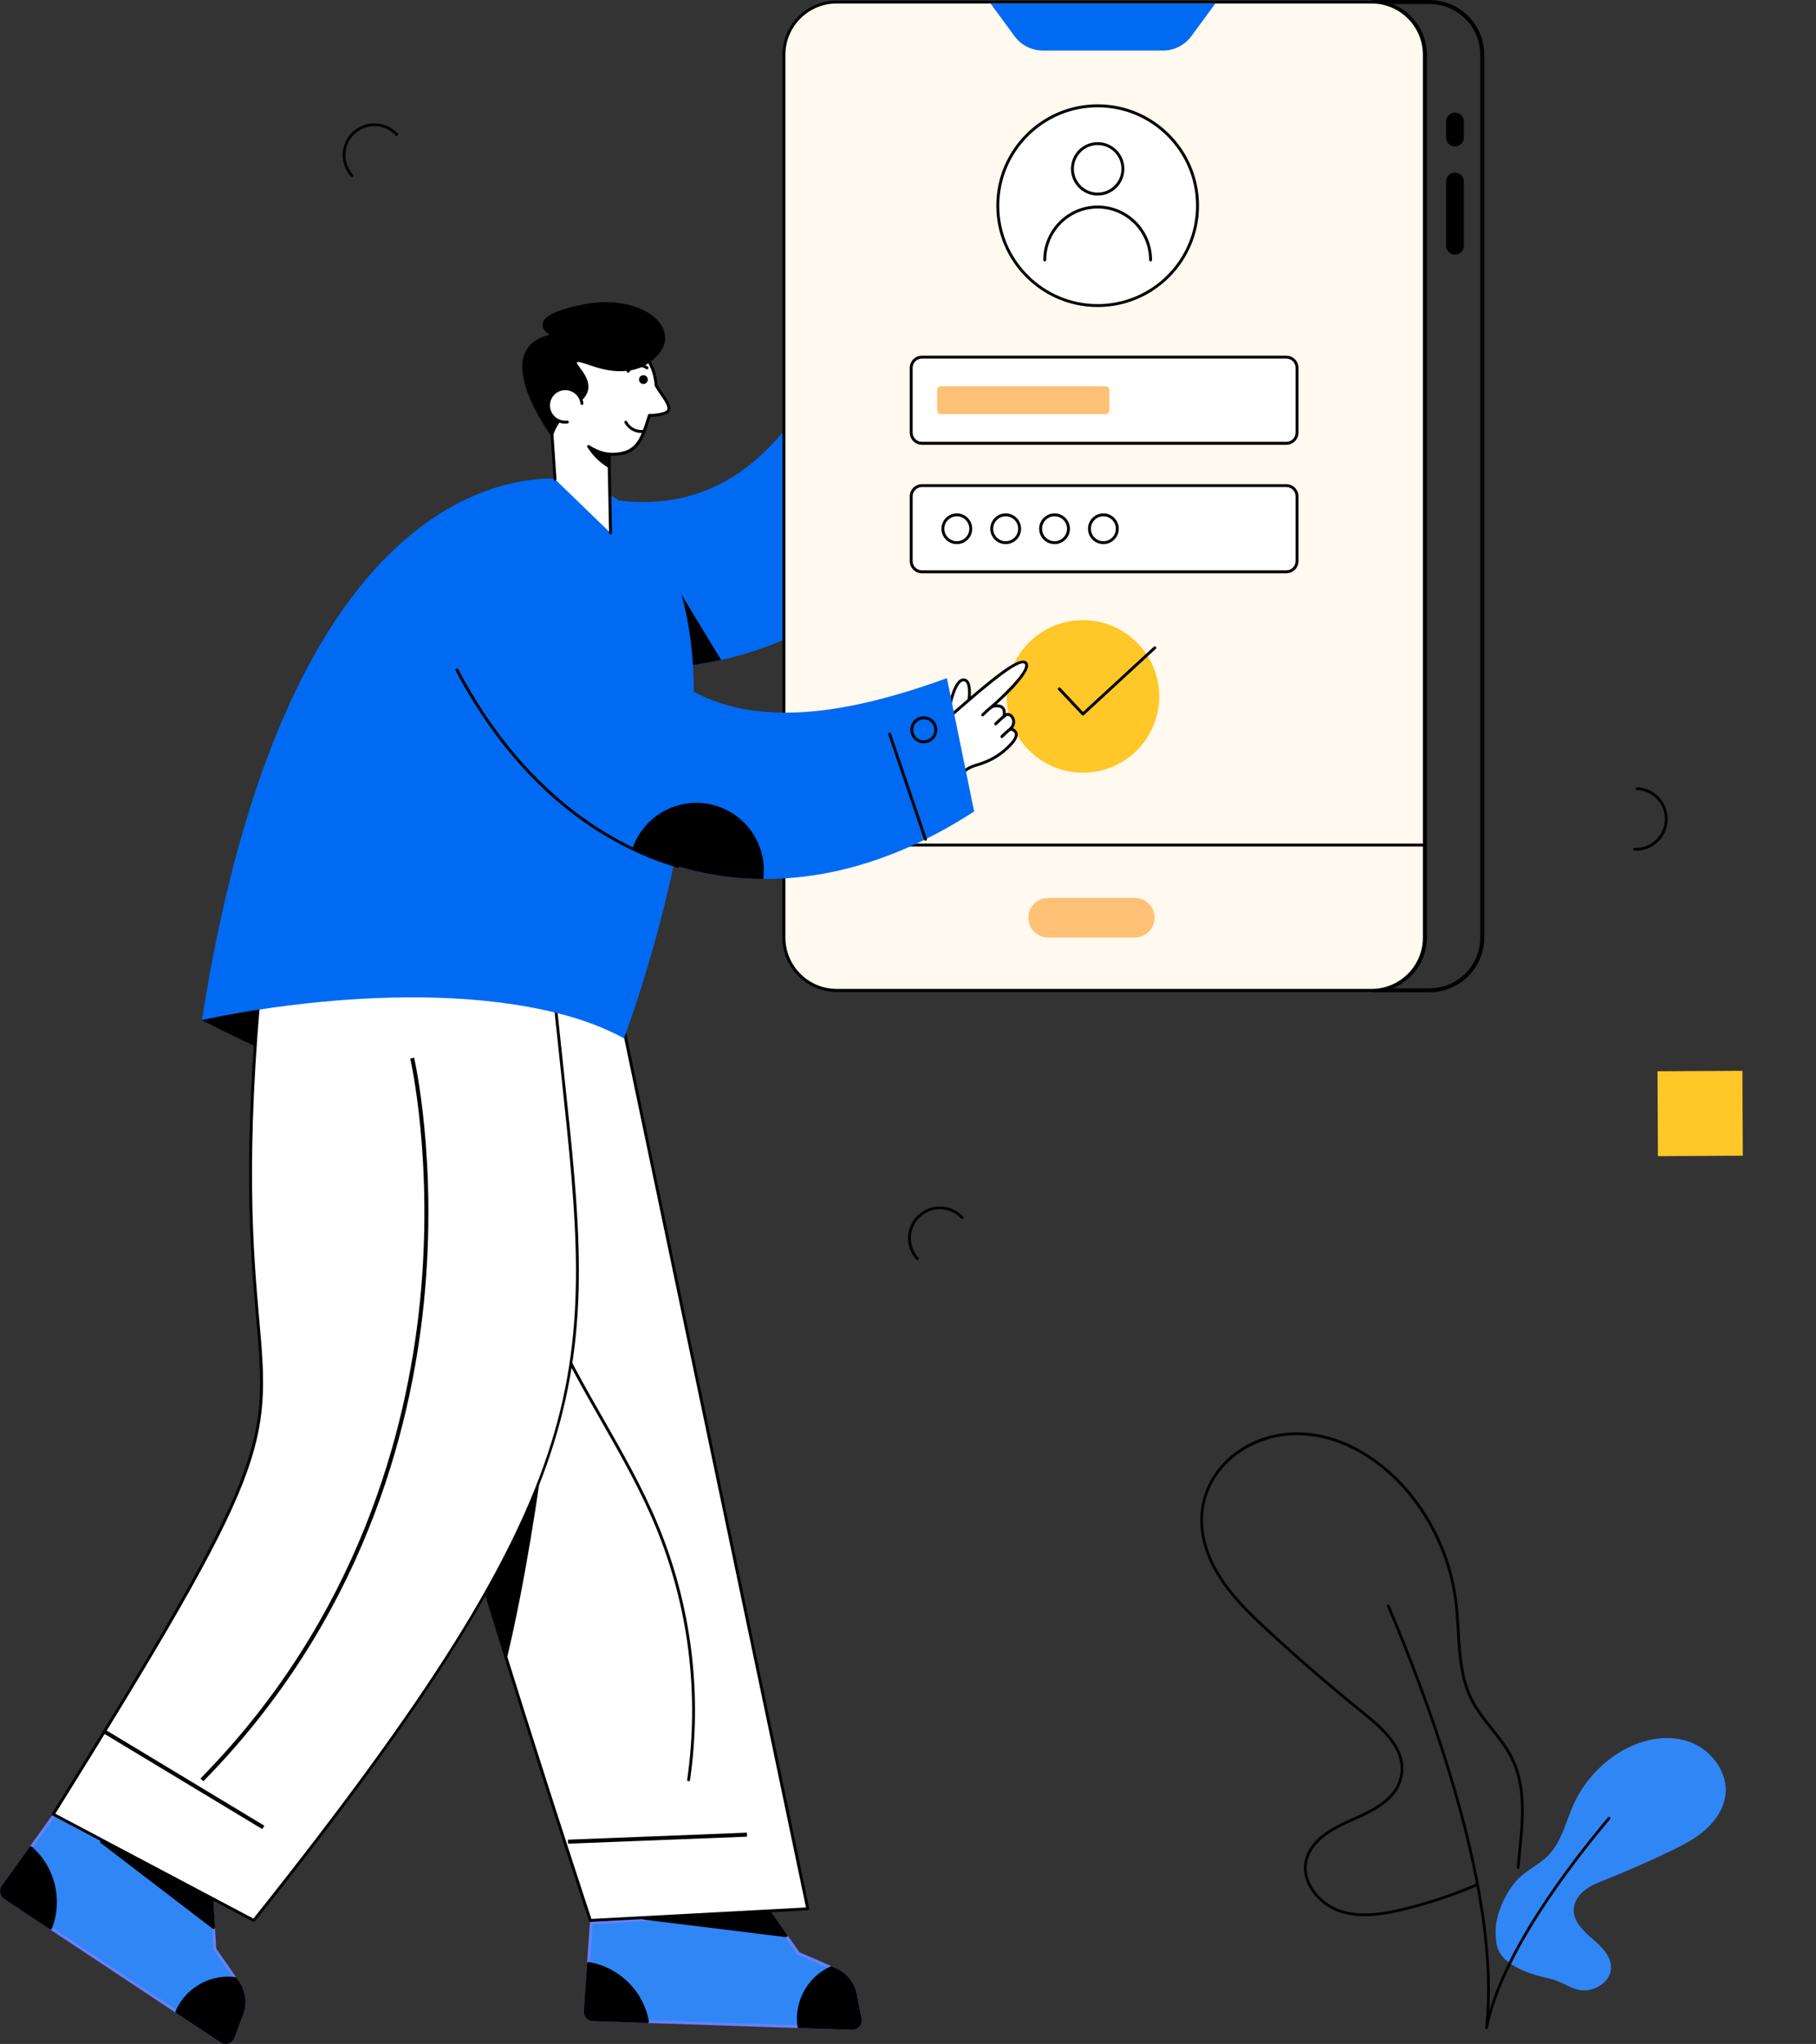 <?xml version="1.0" encoding="UTF-8"?>
<svg id="Layer_1" data-name="Layer 1" xmlns="http://www.w3.org/2000/svg" xmlns:xlink="http://www.w3.org/1999/xlink" viewBox="0 0 668.67 752.64">
  <rect x="0" y="0" width="668.67" height="752.64" fill="#333333" stroke="none"/>
  <defs>
    <style>
      .cls-1 {
        fill: #3086f4;
      }

      .cls-1, .cls-2, .cls-3, .cls-4, .cls-5, .cls-6, .cls-7, .cls-8, .cls-9 {
        stroke-width: 0px;
      }

      .cls-2 {
        fill: #ffc176;
      }

      .cls-4 {
        fill: none;
      }

      .cls-5 {
        fill: #6680ff;
      }

      .cls-6 {
        fill: #fff;
      }

      .cls-7 {
        fill: #006af2;
      }

      .cls-8 {
        fill: #fff9f0;
      }

      .cls-10 {
        clip-path: url(#clippath);
      }

      .cls-9 {
        fill: #ffc727;
      }
    </style>
    <clipPath id="clippath">
      <rect class="cls-4" x="0" width="668.67" height="752.63"/>
    </clipPath>
  </defs>
  <g class="cls-10">
    <g>
      <path class="cls-1" d="m218.3,743.71c98.2,3.3,70.95,2.38,75.87,2.55l19.59.66c1.89.06,3.35-1.66,2.98-3.52l-1.78-9.01c-.8-4.08-3.56-7.5-7.38-9.16l-1.48-.65-12.12-5.28-10.74-15.34-65.5,4.17c-.23,3.33.84-12.03-2.26,32.44-.12,1.67,1.18,3.1,2.83,3.15h0Z"/>
      <path class="cls-5" d="m313.75,747.45l-95.46-3.2c-1.95-.07-3.49-1.74-3.35-3.73l2.26-32.44c.02-.27.23-.48.5-.5l65.5-4.17c.18-.03.37.08.47.23l10.66,15.21,13.47,5.88c3.98,1.73,6.85,5.29,7.69,9.54l1.78,9.01c.4,2.06-1.08,4.16-3.53,4.16h0Zm-95.51-38.83l-2.23,31.98c-.1,1.36.95,2.53,2.31,2.58l95.46,3.2c1.47.09,2.74-1.31,2.44-2.88l-1.78-9.01c-.77-3.9-3.41-7.18-7.07-8.77l-13.61-5.94c-.09-.04-.17-.1-.23-.19l-10.57-15.09-64.73,4.12h0Z"/>
      <path class="cls-3" d="m218.3,743.71l20.11.68c-1.89-10.48-10.23-19.47-21.71-21.38l-1.23,17.55c-.12,1.67,1.18,3.1,2.83,3.15h0Z"/>
      <path class="cls-3" d="m238.41,744.92c-31.06-1.04-15.68-.53-20.12-.67-1.95-.07-3.49-1.75-3.35-3.73l1.23-17.55c.02-.32.31-.54.62-.49,11.37,1.9,20.17,10.79,22.15,21.81.06.33-.19.63-.53.63h0Zm-21.22-21.29l-1.19,16.96c-.09,1.36.96,2.53,2.31,2.58l19.43.65c-2.06-9.94-9.99-18.18-20.56-20.19h0Z"/>
      <path class="cls-3" d="m294.17,746.25l19.59.66c1.89.06,3.35-1.66,2.98-3.52l-1.78-9.01c-.8-4.08-3.56-7.5-7.38-9.16l-1.48-.65c-1.51.67-2.96,1.55-4.33,2.63-5.96,4.71-8.61,12.04-7.6,19.06h0Z"/>
      <path class="cls-3" d="m313.75,747.45l-19.59-.66c-.26-.01-.48-.2-.51-.46-1.07-7.42,1.92-14.91,7.79-19.55,1.39-1.1,2.88-2.01,4.44-2.7.14-.06.29-.06.43,0l1.48.65c3.98,1.73,6.85,5.29,7.69,9.54l1.78,9.01c.4,2.06-1.08,4.16-3.53,4.16h0Zm-19.1-1.71l19.14.64c1.47.08,2.74-1.32,2.44-2.88l-1.78-9.01c-.77-3.9-3.41-7.18-7.07-8.77l-1.27-.56c-1.4.65-2.75,1.47-4,2.47-5.46,4.31-8.29,11.22-7.46,18.11h0Z"/>
      <path class="cls-3" d="m236.96,706.3l52.44,6.45-6.17-8.81-46.27,2.36Z"/>
      <path class="cls-3" d="m289.34,713.29l-52.44-6.45c-.27-.04-.48-.27-.47-.55.01-.28.23-.5.51-.52l46.27-2.36c.19-.02.36.07.47.23l6.17,8.81c.26.38-.04.9-.5.84h0Zm-46.19-6.77l45.13,5.55-5.31-7.58-39.82,2.03Z"/>
      <path class="cls-1" d="m1.85,698.83c81.89,54.3,59.16,39.23,63.27,41.95l16.34,10.83c1.58,1.04,3.72.34,4.39-1.43l3.21-8.61c1.45-3.89.9-8.26-1.48-11.67l-.92-1.33-7.55-10.86-1.1-18.69-57.96-30.8c-1.94,2.71,7.02-9.8-18.94,26.44-.97,1.36-.62,3.26.76,4.17h0Z"/>
      <path class="cls-5" d="m81.16,752.06L1.55,699.28c-1.63-1.08-2.05-3.32-.9-4.92l18.94-26.44c.16-.22.45-.29.69-.16l57.96,30.8c.16.09.27.26.28.44l1.1,18.54,8.39,12.07c2.48,3.55,3.06,8.1,1.54,12.16l-3.21,8.61c-.8,2.12-3.34,2.92-5.19,1.7h0Zm-60.97-83.14l-18.67,26.06c-.8,1.11-.51,2.66.62,3.41l79.61,52.78c1.28.85,3.04.28,3.59-1.18l3.21-8.6c1.39-3.73.86-7.91-1.42-11.17l-8.47-12.19c-.06-.08-.09-.17-.1-.27l-1.09-18.39-57.28-30.43h0Z"/>
      <path class="cls-3" d="m1.85,698.83l16.76,11.12c3.89-9.92,1.5-21.94-7.27-29.59l-10.25,14.3c-.97,1.36-.62,3.26.76,4.17h0Z"/>
      <path class="cls-3" d="m18.31,710.4l-16.76-11.12c-1.63-1.08-2.05-3.32-.9-4.92l10.25-14.3c.17-.23.52-.32.79-.09,8.9,7.76,11.41,20.01,7.42,30.19-.12.31-.51.44-.79.25Zm-6.89-29.24l-9.9,13.82c-.8,1.11-.51,2.66.62,3.41l16.2,10.75c3.45-9.53,1.04-20.7-6.92-27.97h0Z"/>
      <path class="cls-3" d="m65.12,740.78l16.34,10.83c1.58,1.04,3.72.34,4.39-1.43l3.21-8.61c1.45-3.89.9-8.25-1.48-11.67l-.92-1.34c-1.64-.22-3.34-.23-5.07-.03-7.55.89-13.64,5.74-16.46,12.24Z"/>
      <path class="cls-3" d="m81.16,752.06l-16.34-10.83c-.21-.15-.3-.42-.19-.66,2.98-6.88,9.45-11.69,16.89-12.56,1.76-.21,3.51-.2,5.2.03.15.02.28.1.37.23l.92,1.34c2.48,3.55,3.06,8.1,1.54,12.16l-3.21,8.61c-.8,2.12-3.34,2.92-5.18,1.7h0Zm-15.37-11.47l15.96,10.58c1.28.85,3.04.28,3.59-1.18l3.21-8.6c1.39-3.73.86-7.91-1.42-11.17l-.79-1.14c-1.53-.18-3.11-.18-4.7,0-6.91.81-12.94,5.21-15.85,11.52h0Z"/>
      <path class="cls-3" d="m37.39,678.19l41.23,31.57-.63-10.74-40.59-20.83Z"/>
      <path class="cls-3" d="m78.3,710.19l-41.23-31.57c-.22-.17-.28-.48-.13-.71.15-.24.45-.31.7-.19l40.6,20.83c.17.09.28.26.29.45l.63,10.74c.03.46-.5.74-.86.46Zm-35.85-28.8l35.57,27.24-.55-9.27-35.02-17.97Z"/>
      <path class="cls-7" d="m360.28,131.15c-8.33,62.27-45.03,100.97-94.77,111.86-6.62,1.46-13.46,2.41-20.52,2.87-15.31.97-31.54-.41-48.32-4.28l2.54-65.04c62.34,25.32,94.75-9.96,117.32-69.8l43.75,24.39h0Z"/>
      <path class="cls-3" d="m265.51,243c-6.62,1.46-13.46,2.41-20.52,2.87l-.99-38.38,21.51,35.51h0Z"/>
      <path class="cls-4" d="m545.78,20.16v325.09c0,10.73-8.71,19.42-19.44,19.42h-21.11c10.73,0,19.42-8.69,19.42-19.42V20.16c0-10.73-8.69-19.42-19.42-19.42h21.11c10.73,0,19.44,8.69,19.44,19.42Z"/>
      <path class="cls-3" d="m526.35,365.4h-21.11v-1.47c10.3,0,18.68-8.38,18.68-18.68V20.16c0-10.3-8.38-18.68-18.68-18.68V0h21.11c11.12,0,20.17,9.04,20.17,20.15v325.09c0,11.11-9.05,20.15-20.17,20.15h0Zm-13.56-1.47h13.56c10.31,0,18.7-8.38,18.7-18.68V20.16c0-10.3-8.39-18.68-18.7-18.68h-13.56c7.38,2.99,12.6,10.24,12.6,18.68v325.09c0,8.44-5.22,15.69-12.6,18.68Z"/>
      <path class="cls-8" d="m505.03.74h-196.95c-10.73,0-19.43,8.7-19.43,19.43v325.08c0,10.73,8.7,19.43,19.43,19.43h196.95c10.73,0,19.43-8.7,19.43-19.43V20.17c0-10.73-8.7-19.43-19.43-19.43Z"/>
      <path class="cls-3" d="m505.03,365.21h-196.95c-11.01,0-19.96-8.96-19.96-19.96V20.17c0-11.01,8.96-19.96,19.96-19.96h196.95c11.01,0,19.96,8.96,19.96,19.96v325.08c0,11.01-8.96,19.96-19.96,19.96ZM308.08,1.28c-10.42,0-18.89,8.47-18.89,18.89v325.08c0,10.42,8.47,18.89,18.89,18.89h196.95c10.42,0,18.89-8.47,18.89-18.89V20.17c0-10.42-8.47-18.89-18.89-18.89h-196.95Z"/>
      <path class="cls-7" d="m447.51,1.28l-8.84,12.04c-2.45,3.33-6.33,5.3-10.47,5.3h-44.17c-4.13,0-8.02-1.97-10.47-5.3l-8.84-12.04h82.78Z"/>
      <path class="cls-8" d="m288.66,311.17v34.08c0,10.73,8.7,19.43,19.43,19.43h196.95c10.73,0,19.43-8.7,19.43-19.43v-34.08h-235.8Z"/>
      <path class="cls-3" d="m505.03,365.21h-196.95c-11.01,0-19.96-8.96-19.96-19.96v-34.08c0-.3.24-.54.54-.54h235.8c.3,0,.54.24.54.54v34.08c0,11.01-8.96,19.96-19.96,19.96h0Zm-215.84-53.5v33.54c0,10.42,8.47,18.89,18.89,18.89h196.95c10.42,0,18.89-8.47,18.89-18.89v-33.54h-234.73Z"/>
      <path class="cls-9" d="m426.84,256.44c0,15.51-12.57,28.09-28.09,28.09s-28.09-12.58-28.09-28.09,12.58-28.09,28.09-28.09,28.09,12.57,28.09,28.09Z"/>
      <path class="cls-3" d="m398.36,263.3l-8.7-9.26c-.2-.22-.19-.55.02-.76.22-.2.56-.19.76.02l8.34,8.87,26.06-24.03c.22-.2.56-.19.76.03.2.22.19.56-.03.76l-26.46,24.39c-.21.2-.55.19-.75-.03h0Z"/>
      <path class="cls-2" d="m417.84,330.63h-31.9c-4.03,0-7.29,3.26-7.29,7.29h0c0,4.03,3.26,7.29,7.29,7.29h31.9c4.03,0,7.29-3.26,7.29-7.29h0c0-4.03-3.27-7.29-7.29-7.29Z"/>
      <path class="cls-3" d="m74.35,375.62s63.47,33.76,96.8,33.74c33.33-.02,9.48-58.79,9.48-58.79,0,0-67.66-7.57-106.28,25.05h0Z"/>
      <path class="cls-6" d="m297.42,702.87l-80.03,4.28s-13.6-40.87-30.84-96.09c-5.04-16.12-10.39-33.47-15.81-51.39-24.87-82.28-51.09-176.42-54.61-218.29l104.8-4.28,76.49,365.77h0Z"/>
      <path class="cls-3" d="m217.39,707.69c-.23,0-.44-.15-.51-.37-.14-.41-13.8-41.51-30.84-96.1-5.26-16.84-10.58-34.13-15.81-51.39-22.92-75.84-51-175.3-54.63-218.4-.03-.3.2-.57.51-.58l104.8-4.28c.26-.06.49.17.55.42l76.49,365.77c.07.32-.16.62-.5.64l-80.03,4.28h-.03,0Zm-100.68-365.8c3.82,43.31,31.74,142.16,54.54,217.63,5.22,17.26,10.54,34.55,15.81,51.38,16.16,51.76,29.28,91.38,30.71,95.7l79-4.22-76.27-364.72-103.79,4.24h0Z"/>
      <path class="cls-3" d="m198.79,544.63s-4.95,36.33-12.24,66.43c-5.04-16.12-10.38-33.47-15.81-51.39l28.05-15.04Z"/>
      <path class="cls-3" d="m253.56,655.93s-.05,0-.08,0c-.29-.04-.49-.31-.45-.61,4.56-31.67.51-63.97-11.73-93.43-5.65-13.61-13.09-26.66-20.29-39.28-3.14-5.5-6.38-11.18-9.43-16.85-23.98-44.46-39.39-92.41-45.78-142.52-.04-.29.17-.56.46-.6.29-.03.56.17.6.46,6.38,49.98,21.74,97.81,45.66,142.15,3.05,5.65,6.29,11.33,9.42,16.82,7.21,12.65,14.67,25.72,20.34,39.4,12.31,29.63,16.39,62.13,11.8,93.99-.04.27-.27.46-.53.46h0Z"/>
      <path class="cls-6" d="m19.61,668.05c121.64-195.24,56.96-110.3,76.74-311.21,32.91,1.8,73.91-1.95,106.82,0,13.53,141.99,33.49,170.6-109.72,350.32l-73.84-39.11h0Z"/>
      <path class="cls-3" d="m93.2,707.63l-73.84-39.11c-.27-.14-.37-.49-.2-.76,79.94-128.32,79.31-135.53,75.17-182.41-2.1-23.82-5.28-59.81,1.49-128.57.03-.29.3-.51.56-.48,32.79,1.79,74.01-1.94,106.83,0,.26.02.48.22.5.48,1.27,13.36,2.58,25.52,3.85,37.28,6.05,56.23,10.05,93.37-3.66,137.46-13.72,44.13-45.6,95.11-110.03,175.96-.17.21-.45.26-.67.14h0Zm-72.83-39.79l72.94,38.64c129.31-162.34,125.24-200.18,113.18-312.29-1.25-11.63-2.54-23.66-3.8-36.84-32.52-1.87-73.28,1.78-105.85.05-6.7,68.32-3.53,104.14-1.44,127.86,4.16,47.13,4.8,54.44-75.02,182.58Z"/>
      <path class="cls-7" d="m254.33,279.18c-5.02,51.77-24.57,103.16-24.57,103.16-7.35-4.03-15.61-7.04-24.44-9.26-57.61-14.46-130.97,2.54-130.97,2.54,34.08-217.54,133.81-200.09,138.94-198.44,38.95,12.57,45.39,57.42,41.04,102Z"/>
      <path class="cls-6" d="m349.03,263.34s2.05-13.5,5.95-12.98c3.9.52.9,12.88.9,12.88"/>
      <path class="cls-3" d="m349.03,263.88c-.33,0-.58-.29-.53-.62.22-1.44,2.28-14.01,6.55-13.43.65.09,1.19.43,1.59,1.02,2.04,2.99-.15,12.14-.24,12.52-.07.29-.36.46-.65.39-.29-.07-.46-.36-.39-.65.69-2.85,2.33-12.24-.6-12.24-2.4,0-4.45,7.62-5.2,12.54-.04.26-.27.45-.53.45h0Z"/>
      <path class="cls-6" d="m350.16,263.48s7-6.08,9.42-8.13c4.74-4,15.97-13.54,18.13-11.2,2.68,2.9-12.47,16.05-12.47,16.05,0,0,5.47-1.74,4.44,3.47,2.24-2.18,5.34,2.09,2.34,4.73,0,0,4.83.78.17,5.74-3.78,4.02-7.66,5.99-11.08,7.1-2.76.9-6.29,1.16-9.02,7.33l-1.93-25.09h0Z"/>
      <path class="cls-3" d="m351.56,288.61l-1.93-25.09c-.01-.17.06-.34.18-.45,3.99-3.5,9.46-8.16,9.62-8.3,9.72-8.21,16.61-13.21,18.67-10.99.33.36.49.83.45,1.4-.2,3.55-8.21,11.14-11.6,14.2,2.07-.08,3.45,1.02,3.38,3.25,2.44-.79,4.7,2.82,2.65,5.5.6.26,1.34.74,1.63,1.6.43,1.26-.26,2.86-2.05,4.77-3.25,3.45-6.95,5.82-11.3,7.24-3.54,1.15-6.23,1.47-8.7,7.04-.23.52-.98.37-1.02-.17h0Zm-.84-24.91l1.76,22.9c2.54-4.46,5.34-4.86,8.47-5.88,4.18-1.36,7.73-3.64,10.85-6.96,1.86-1.98,2.02-3.1,1.82-3.69-.31-.91-1.67-1.15-1.68-1.15-.45-.07-.61-.63-.27-.93,1.83-1.61.99-3.95-.31-4.34-.45-.14-.89,0-1.3.4-.38.36-1,.03-.9-.49.25-1.27.11-2.15-.42-2.63-.87-.77-2.69-.42-3.33-.23-.24.08-.5-.03-.63-.25-.12-.22-.08-.5.11-.67,3.45-2.99,12.42-11.45,12.6-14.67.02-.27-.04-.47-.17-.62-1.93-2.11-15.63,9.88-17.39,11.25-2.16,1.82-8.04,6.93-9.21,7.95h0Z"/>
      <path class="cls-7" d="m168.27,246.71c39.38,74.99,115.52,100.84,190.41,52.09l-10.02-49.08c-60.1,21.88-107.98,20.31-129.41-43.47"/>
      <path class="cls-3" d="m249.49,319.49c-.05,0-.1,0-.15-.02-5.68-1.7-11.3-3.87-16.71-6.47-26.35-12.61-48.77-35.45-64.83-66.04-.14-.26-.04-.59.23-.72.26-.14.58-.04.72.23,15.95,30.39,38.2,53.06,64.35,65.58,5.36,2.57,10.93,4.73,16.55,6.41.28.08.45.38.36.67-.07.23-.28.38-.51.38h0Z"/>
      <path class="cls-6" d="m365.25,260.2s-1.34.97-3.42,3.04l3.42-3.04Z"/>
      <path class="cls-3" d="m361.45,263.63c-.21-.21-.21-.55,0-.76,2.09-2.08,3.43-3.06,3.49-3.1.24-.18.57-.12.75.12.17.24.12.57-.12.75-.01.01-1.33.97-3.36,2.99-.21.21-.55.21-.76,0h0Z"/>
      <path class="cls-6" d="m370.03,263.52s-1.34.96-3.42,3.04l3.42-3.04Z"/>
      <path class="cls-3" d="m366.23,266.94c-.21-.21-.21-.55,0-.76,2.09-2.09,3.43-3.06,3.49-3.1.24-.17.57-.12.75.12.17.24.12.57-.12.75-.01.01-1.34.97-3.36,2.99-.21.21-.55.21-.76,0h0Z"/>
      <path class="cls-6" d="m372.32,268.19s-1.34.96-3.42,3.04l3.42-3.04Z"/>
      <path class="cls-3" d="m368.52,271.61c-.21-.21-.21-.55,0-.76,2.09-2.09,3.43-3.06,3.49-3.1.24-.18.57-.12.75.12.17.24.12.57-.12.75-.01.01-1.34.97-3.36,2.99-.21.21-.55.21-.76,0Z"/>
      <path class="cls-3" d="m281.05,323.66c-16.91-.1-33.16-3.93-48.19-11.14.15-.41.3-.82.46-1.23,5.06-12.75,19.5-18.97,32.25-13.91,10.78,4.28,16.91,15.28,15.48,26.27h0Z"/>
      <path class="cls-3" d="m340.27,309.22l-13.18-38.69c-.09-.28.06-.58.34-.68.28-.09.58.06.68.33l13.18,38.69c.1.28-.05.58-.33.68-.3.1-.59-.07-.68-.33Z"/>
      <path class="cls-3" d="m338.32,273.36c-2.54-1.01-3.79-3.9-2.78-6.44,1.01-2.54,3.89-3.81,6.44-2.79,2.57,1.02,3.79,3.91,2.77,6.45-1.01,2.55-3.91,3.78-6.44,2.78h0Zm-1.78-6.04c-.79,1.99.19,4.26,2.18,5.05,1.98.78,4.26-.18,5.05-2.18.8-2-.17-4.26-2.17-5.06-1.98-.79-4.25.18-5.05,2.19h0Z"/>
      <path class="cls-6" d="m204.35,176.47l-1.16-17.24c-1.17-1.95-2.01-4.17-2.46-6.63-2.13-11.62,5.24-23.96,16.4-27.56,11.21-3.63,22.01,2.86,24.14,14.48.16.79.24,1.58.32,2.36,1.5,3.16,5.91,7.43,4.34,9.52-.82,1.09-4.58,1.62-6.82,1.55-2.34,7.41-3.45,14.78-14.9,14.33l.59,28.99"/>
      <path class="cls-3" d="m224.81,196.79c-.29,0-.53-.23-.54-.52l-.59-28.99c0-.34.31-.59.56-.55,10.13.38,11.5-4.93,14.37-13.96.07-.23.29-.38.53-.37,2.37.09,5.77-.53,6.38-1.34.83-1.1-.83-3.48-2.28-5.58-.21-.3-2.11-3.01-2.17-3.56-.08-.78-.16-1.56-.31-2.31-1.01-5.5-4.01-9.98-8.45-12.63-4.42-2.64-9.74-3.15-15-1.45-10.92,3.53-18.12,15.62-16.04,26.96.43,2.35,1.23,4.52,2.39,6.46.04.07.07.16.08.24l1.16,17.24c.02.29-.2.55-.5.57-.29,0-.55-.21-.57-.5l-1.15-17.11c-1.19-2.02-2.02-4.27-2.46-6.7-2.17-11.84,5.35-24.48,16.76-28.17,5.56-1.8,11.19-1.25,15.88,1.54,4.71,2.81,7.89,7.55,8.96,13.35.16.77.24,1.55.31,2.31,1.58,3.23,6.1,7.51,4.25,9.98-1.01,1.35-4.86,1.77-6.86,1.77-2.73,8.74-4.28,14.56-14.74,14.35l.58,28.42c0,.3-.23.54-.52.55h-.02Z"/>
      <path class="cls-3" d="m239.15,133.41s-6.65,6.38-21.15,1.35c-15.97-5.54,9.11,5.98-6.99,14.99,0,0-6.24,5.52-7.58,11.46,0,0-24.3-32.38-1.04-37.93,0,0-11.2-6.61,12.48-11.2,23.69-4.59,38.95,11.21,24.28,21.34h0Z"/>
      <path class="cls-6" d="m214.27,148.57c-.39-3.36-3.47-5.79-6.84-5.38-3.38.39-5.81,3.47-5.4,6.83.39,3.38,3.47,5.81,6.85,5.4"/>
      <path class="cls-3" d="m201.5,150.08c-.45-3.65,2.19-7,5.87-7.43,3.7-.45,7.01,2.23,7.43,5.85.04.29-.18.56-.47.59-.28.04-.56-.18-.59-.47-.35-3.03-3.12-5.29-6.24-4.92-3.12.36-5.31,3.18-4.94,6.24.35,3.08,3.15,5.31,6.26,4.94.3-.05.56.17.6.47.04.29-.17.56-.47.6-3.67.44-7.02-2.18-7.45-5.88Z"/>
      <path class="cls-3" d="m235.36,140.28c.28.85,1.2,1.33,2.04,1.05.85-.28,1.33-1.2,1.05-2.05-.28-.85-1.2-1.32-2.05-1.04-.84.27-1.32,1.18-1.04,2.04h0Z"/>
      <path class="cls-3" d="m230.95,137.1c-.24-.17-.3-.51-.13-.75.86-1.21,2.13-2.01,3.6-2.26,1.46-.25,2.93.09,4.14.95.24.17.3.51.13.75-.17.24-.51.3-.75.13-.98-.69-2.16-.96-3.34-.76-1.18.2-2.21.85-2.9,1.82-.17.24-.5.3-.75.13h0Z"/>
      <path class="cls-3" d="m224.29,167.23s-3.55-.08-7.54-2.83c2.07,3.25,4.6,5.65,7.52,7.36l.02-4.3v-.23h0Z"/>
      <path class="cls-3" d="m223.99,172.22c-3.08-1.82-5.67-4.35-7.7-7.54-.31-.49.27-1.06.75-.73,3.8,2.61,7.22,2.73,7.25,2.73.29,0,.52.25.52.54l-.03,4.53c0,.41-.44.67-.81.46Zm-5.35-6.09c1.47,1.85,3.18,3.41,5.1,4.67l.02-3.08c-.89-.1-2.81-.44-5.11-1.59Z"/>
      <path class="cls-6" d="m230.43,155.47s1.87,3.95,6.81,3.37l-6.81-3.37Z"/>
      <path class="cls-3" d="m236.27,159.43c-4.51,0-6.31-3.69-6.33-3.74-.13-.27-.01-.58.25-.71.27-.13.59-.01.71.25.07.15,1.8,3.59,6.27,3.07.31-.05.56.18.6.47.04.29-.17.56-.47.6-.36.04-.7.06-1.03.06h0Z"/>
      <path class="cls-3" d="m96.58,673.53l-58.5-35.3.76-1.26,58.5,35.3-.76,1.26Z"/>
      <path class="cls-3" d="m275.01,674.84l-65.91,2.58.06,1.47,65.91-2.58-.06-1.47Z"/>
      <path class="cls-3" d="m74.87,655.91l-1.05-1.03c58.11-59.07,76.01-128.01,80.8-175.43,5.18-51.39-3.48-89.28-3.57-89.65l1.43-.34c.09.38,8.81,38.5,3.6,90.13-4.81,47.66-22.8,116.94-81.21,176.32h0Z"/>
      <path class="cls-3" d="m129.27,65.04c-4.38-4.74-4.08-12.15.66-16.52,4.74-4.37,12.16-4.08,16.53.66.19.21.18.53-.03.72-.21.19-.53.18-.73-.03-4.08-4.42-10.83-4.52-15.08-.6-4.32,3.99-4.59,10.75-.6,15.08.19.21.18.53-.03.72-.21.2-.54.17-.72-.03h0Z"/>
      <path class="cls-3" d="m601.88,313.24c-.28-.01-.5-.25-.49-.53.01-.28.27-.51.53-.49,5.93.23,10.85-4.37,11.09-10.23.23-5.89-4.34-10.85-10.24-11.08-.28-.01-.5-.25-.49-.53.01-.28.29-.47.53-.49,6.46.26,11.48,5.69,11.22,12.15-.26,6.51-5.78,11.51-12.16,11.22h0Z"/>
      <path class="cls-3" d="m532.45,66.83v23.65c0,1.81,1.47,3.28,3.28,3.28s3.28-1.47,3.28-3.28v-23.65c0-1.81-1.47-3.28-3.28-3.28s-3.28,1.47-3.28,3.28Z"/>
      <path class="cls-3" d="m539.01,50.63v-5.87c0-1.81-1.47-3.28-3.28-3.28s-3.28,1.47-3.28,3.28v5.87c0,1.81,1.47,3.28,3.28,3.28s3.28-1.47,3.28-3.28Z"/>
      <path class="cls-3" d="m492.95,704.09c-7.44-2.6-14.34-10.6-12.51-18.98,1.71-7.81,9.49-12.16,17.65-15.69,7.39-3.2,15.42-7.25,17.23-14.84,2.34-9.8-6.17-17.4-13.59-23.38l-.36-.29c-11.92-9.61-23.67-19.77-34.93-30.19-6.74-6.24-13.18-12.47-17.96-20.15-17.52-28.13,3.19-52.73,28.29-53.14,15.67-.3,30.53,8.36,41.1,20.42,10.13,11.56,16.76,26.32,18.69,41.56,1.55,12.26.3,25.5,5.88,36.43,3.9,7.63,10.78,13.43,14.66,21.21,6.28,12.6,3.5,27.39,2.41,40.65-.02.28-.25.5-.55.47-.28-.02-.49-.27-.47-.55,1.06-12.99,3.86-27.75-2.31-40.11-3.8-7.61-10.72-13.5-14.66-21.2-5.72-11.18-4.43-24.5-5.99-36.76-1.9-15.04-8.46-29.61-18.45-41.01-10.37-11.84-24.76-20.28-40.3-20.07-23.65.39-44.85,23.58-27.43,51.57,4.71,7.57,11.1,13.75,17.79,19.94,11.23,10.4,22.97,20.54,34.87,30.14l.36.29c7.72,6.22,16.43,13.96,13.94,24.42-1.92,8.05-10.21,12.24-17.82,15.54-7.91,3.42-15.45,7.61-17.06,14.97-1.71,7.83,4.82,15.33,11.85,17.79,7.62,2.66,16.14,1.19,23.48-.61,9.23-2.26,18.34-5.3,27.08-9.06.26-.11.56,0,.67.27.11.26,0,.56-.27.67-8.79,3.78-17.96,6.85-27.24,9.11-7.87,1.92-16.37,3.27-24.06.58h0Z"/>
      <path class="cls-3" d="m547.35,746.54c-.28-.03-.49-.28-.46-.57,5.22-47.82-20.43-117.32-36.19-154.49-.11-.26.01-.56.27-.67.26-.11.56.01.67.27,15.8,37.26,41.51,106.95,36.26,155-.03.3-.32.49-.57.46h0Z"/>
      <path class="cls-1" d="m570.89,728.66c4.42.95,8.16,4.42,12.68,4.26,4.52-.17,9.21-3.36,9.59-7.87.38-4.5-3.36-8.18-6.79-11.12-3.44-2.94-7.2-6.56-6.9-11.07.18-2.77,1.96-5.25,4.17-6.93,2.21-1.68,4.84-2.71,7.43-3.74,8.04-3.21,15.96-6.69,23.76-10.44,4.55-2.19,9.12-4.5,12.93-7.82,3.81-3.31,6.86-7.76,7.54-12.77,1.18-8.72-5.48-17.27-13.84-19.99-8.37-2.73-17.74-.47-25.23,4.15-7.33,4.52-13.27,11.27-16.82,19.12-2.88,6.38-4.37,13.67-9.25,18.69-3.38,3.47-8.05,5.47-11.39,8.97-4.98,5.22-8.9,14.81-7.96,21.32.33,2.26-1.14,10.68,20.11,15.23h0Z"/>
      <path class="cls-3" d="m547.26,747.23c-.28-.05-.46-.32-.41-.6,5.15-26.76,30.54-60,45.22-77.43.19-.22.51-.24.72-.06.22.18.24.51.06.72-14.61,17.35-39.89,50.43-44.99,76.96-.05.26-.3.46-.6.41h0Z"/>
      <path class="cls-3" d="m337.46,463.88c-4.38-4.74-4.1-12.14.66-16.52,4.74-4.37,12.16-4.08,16.53.66.19.21.18.53-.03.72-.21.19-.53.18-.73-.03-4-4.33-10.74-4.61-15.08-.6-4.33,4-4.6,10.74-.6,15.08.19.21.18.53-.03.73-.21.2-.54.17-.73-.03h0Z"/>
      <path class="cls-4" d="m637.51,413.23l-6.3,8.19c-3.52,4.58-2.67,11.15,1.91,14.67l8.19,6.3c4.58,3.52,11.15,2.67,14.67-1.91l6.3-8.19c3.53-4.58,2.67-11.15-1.91-14.68l-8.19-6.3c-4.58-3.52-11.15-2.67-14.67,1.91Z"/>
      <path class="cls-9" d="m641.57,394.31l-31.26.16.16,31.26,31.26-.16-.16-31.26Z"/>
      <path class="cls-6" d="m440.94,75.74c0,20.31-16.47,36.77-36.77,36.77s-36.77-16.47-36.77-36.77,16.46-36.78,36.77-36.78,36.77,16.47,36.77,36.78Z"/>
      <path class="cls-3" d="m404.17,113.05c-20.57,0-37.31-16.74-37.31-37.31s16.74-37.32,37.31-37.32,37.31,16.74,37.31,37.32-16.74,37.31-37.31,37.31Zm0-73.55c-19.98,0-36.24,16.26-36.24,36.25s16.26,36.24,36.24,36.24,36.24-16.26,36.24-36.24-16.26-36.25-36.24-36.25Z"/>
      <path class="cls-6" d="m413.47,62.17c0,5.13-4.16,9.3-9.3,9.3s-9.3-4.16-9.3-9.3,4.16-9.3,9.3-9.3,9.3,4.16,9.3,9.3Z"/>
      <path class="cls-3" d="m404.17,72.01c-5.42,0-9.83-4.41-9.83-9.83s4.41-9.83,9.83-9.83,9.83,4.41,9.83,9.83-4.41,9.83-9.83,9.83Zm0-18.6c-4.83,0-8.76,3.93-8.76,8.76s3.93,8.76,8.76,8.76,8.76-3.93,8.76-8.76-3.93-8.76-8.76-8.76Z"/>
      <path class="cls-6" d="m384.69,95.72c0-10.76,8.72-19.48,19.48-19.48s19.48,8.72,19.48,19.48"/>
      <path class="cls-3" d="m423.65,96.26c-.3,0-.54-.24-.54-.54,0-10.45-8.5-18.95-18.94-18.95s-18.94,8.5-18.94,18.95c0,.3-.24.54-.54.54s-.53-.24-.53-.54c0-11.04,8.98-20.02,20.01-20.02s20.02,8.98,20.02,20.02c0,.3-.24.54-.54.54Z"/>
      <path class="cls-6" d="m473.65,131.49h-134.18c-2.18,0-3.95,1.77-3.95,3.95v23.86c0,2.18,1.77,3.95,3.95,3.95h134.18c2.18,0,3.95-1.77,3.95-3.95v-23.86c0-2.18-1.77-3.95-3.95-3.95Z"/>
      <path class="cls-3" d="m473.64,163.78h-134.18c-2.47,0-4.48-2.01-4.48-4.48v-23.85c0-2.47,2.01-4.48,4.48-4.48h134.18c2.47,0,4.48,2.01,4.48,4.48v23.85c0,2.47-2.01,4.48-4.48,4.48Zm-134.18-31.75c-1.88,0-3.41,1.53-3.41,3.41v23.85c0,1.88,1.53,3.41,3.41,3.41h134.18c1.88,0,3.41-1.53,3.41-3.41v-23.85c0-1.88-1.53-3.41-3.41-3.41h-134.18Z"/>
      <path class="cls-6" d="m473.65,178.82h-134.18c-2.18,0-3.95,1.77-3.95,3.95v23.85c0,2.18,1.77,3.95,3.95,3.95h134.18c2.18,0,3.95-1.77,3.95-3.95v-23.85c0-2.18-1.77-3.95-3.95-3.95Z"/>
      <path class="cls-3" d="m473.64,211.1h-134.18c-2.47,0-4.48-2.01-4.48-4.48v-23.85c0-2.47,2.01-4.48,4.48-4.48h134.18c2.47,0,4.48,2.01,4.48,4.48v23.85c0,2.47-2.01,4.48-4.48,4.48Zm-134.18-31.75c-1.88,0-3.41,1.53-3.41,3.41v23.85c0,1.88,1.53,3.41,3.41,3.41h134.18c1.88,0,3.41-1.53,3.41-3.41v-23.85c0-1.88-1.53-3.41-3.41-3.41h-134.18Z"/>
      <path class="cls-6" d="m357.45,194.69c0,2.84-2.3,5.13-5.13,5.13s-5.14-2.29-5.14-5.13,2.3-5.13,5.14-5.13,5.13,2.29,5.13,5.13Z"/>
      <path class="cls-3" d="m352.32,200.36c-3.13,0-5.67-2.54-5.67-5.66s2.55-5.66,5.67-5.66,5.66,2.54,5.66,5.66-2.54,5.66-5.66,5.66Zm0-10.25c-2.54,0-4.6,2.06-4.6,4.59s2.06,4.59,4.6,4.59,4.59-2.06,4.59-4.59-2.06-4.59-4.59-4.59Z"/>
      <path class="cls-6" d="m375.44,194.69c0,2.84-2.3,5.13-5.13,5.13s-5.14-2.29-5.14-5.13,2.3-5.13,5.14-5.13,5.13,2.29,5.13,5.13Z"/>
      <path class="cls-3" d="m370.31,200.36c-3.13,0-5.68-2.54-5.68-5.66s2.55-5.66,5.68-5.66,5.66,2.54,5.66,5.66-2.54,5.66-5.66,5.66Zm0-10.25c-2.54,0-4.6,2.06-4.6,4.59s2.06,4.59,4.6,4.59,4.59-2.06,4.59-4.59-2.06-4.59-4.59-4.59Z"/>
      <path class="cls-6" d="m393.42,194.69c0,2.84-2.3,5.13-5.13,5.13s-5.14-2.29-5.14-5.13,2.3-5.13,5.14-5.13,5.13,2.29,5.13,5.13Z"/>
      <path class="cls-3" d="m388.3,200.36c-3.13,0-5.67-2.54-5.67-5.66s2.54-5.66,5.67-5.66,5.66,2.54,5.66,5.66-2.54,5.66-5.66,5.66Zm0-10.25c-2.54,0-4.6,2.06-4.6,4.59s2.06,4.59,4.6,4.59,4.59-2.06,4.59-4.59-2.06-4.59-4.59-4.59Z"/>
      <path class="cls-6" d="m411.41,194.69c0,2.84-2.3,5.13-5.13,5.13s-5.14-2.29-5.14-5.13,2.3-5.13,5.14-5.13,5.13,2.29,5.13,5.13Z"/>
      <path class="cls-3" d="m406.28,200.36c-3.13,0-5.67-2.54-5.67-5.66s2.54-5.66,5.67-5.66,5.66,2.54,5.66,5.66-2.54,5.66-5.66,5.66Zm0-10.25c-2.54,0-4.6,2.06-4.6,4.59s2.06,4.59,4.6,4.59,4.59-2.06,4.59-4.59-2.06-4.59-4.59-4.59Z"/>
      <path class="cls-2" d="m407.11,142.22h-60.66c-.76,0-1.38.62-1.38,1.38v7.53c0,.76.62,1.38,1.38,1.38h60.66c.76,0,1.38-.62,1.38-1.38v-7.53c0-.76-.62-1.38-1.38-1.38Z"/>
    </g>
  </g>
</svg>